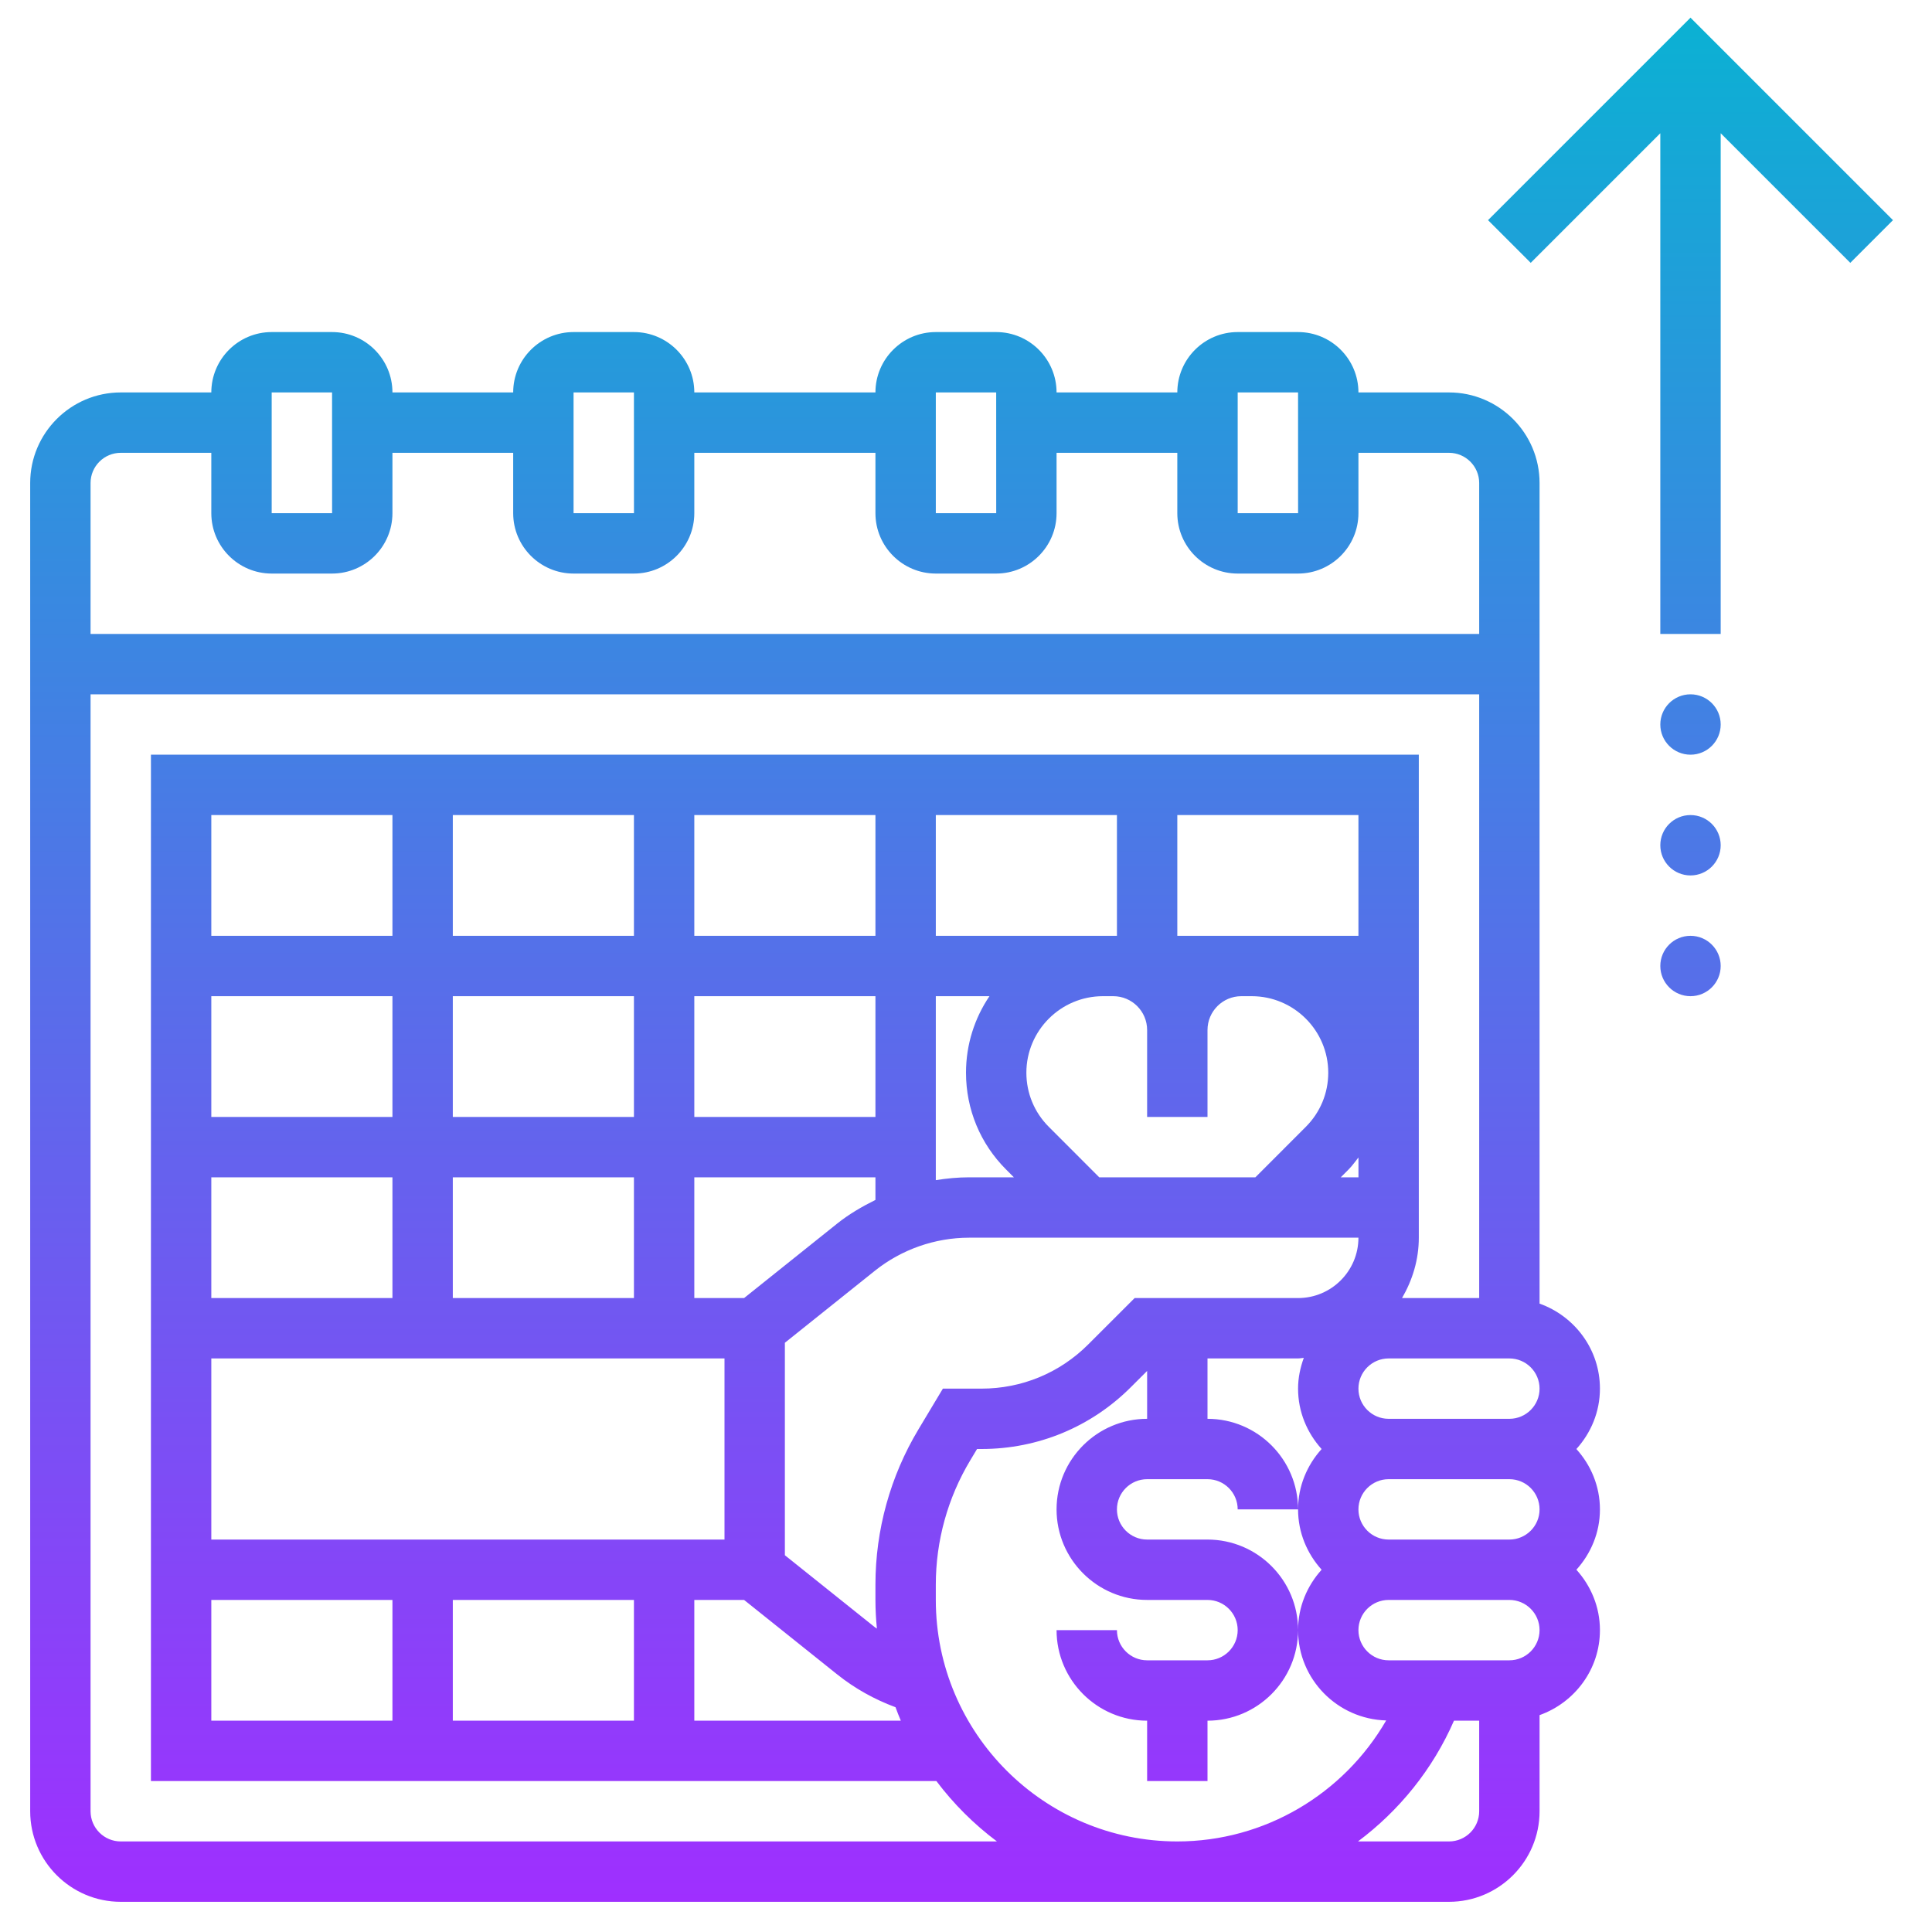 <svg id="Layer_5" enable-background="new 0 0 64 64" height="512" viewBox="0 0 64 64" width="512" xmlns="http://www.w3.org/2000/svg" xmlns:xlink="http://www.w3.org/1999/xlink"><linearGradient id="SVGID_1_" gradientUnits="userSpaceOnUse" x1="31.854" x2="31.854" y1="63" y2=".586"><stop offset="0" stop-color="#9f2fff"/><stop offset="1" stop-color="#0bb1d3"/></linearGradient><path d="m51 43.184v-27.184c0-1.654-1.346-3-3-3h-3c0-1.103-.897-2-2-2h-2c-1.103 0-2 .897-2 2h-4c0-1.103-.897-2-2-2h-2c-1.103 0-2 .897-2 2h-6c0-1.103-.897-2-2-2h-2c-1.103 0-2 .897-2 2h-4c0-1.103-.897-2-2-2h-2c-1.103 0-2 .897-2 2h-3c-1.654 0-3 1.346-3 3v44c0 1.654 1.346 3 3 3h44c1.654 0 3-1.346 3-3v-3.184c1.161-.414 2-1.514 2-2.816 0-.771-.301-1.468-.78-2 .48-.532.78-1.229.78-2s-.301-1.468-.78-2c.48-.532.78-1.229.78-2 0-1.302-.839-2.402-2-2.816zm0 6.816c0 .552-.449 1-1 1h-4c-.551 0-1-.448-1-1s.449-1 1-1h4c.551 0 1 .448 1 1zm-12 11c-4.411 0-8-3.589-8-8v-.507c0-1.45.394-2.873 1.14-4.116l.226-.377h.148c1.871 0 3.628-.729 4.95-2.051l.536-.535v1.586c-1.654 0-3 1.346-3 3s1.346 3 3 3h2c.551 0 1 .448 1 1s-.449 1-1 1h-2c-.551 0-1-.448-1-1h-2c0 1.654 1.346 3 3 3v2h2v-2c1.654 0 3-1.346 3-3s-1.346-3-3-3h-2c-.551 0-1-.448-1-1s.449-1 1-1h2c.551 0 1 .448 1 1h2c0-1.654-1.346-3-3-3v-2h3c.065 0 .126-.016.19-.019-.116.319-.19.66-.19 1.019 0 .771.301 1.468.78 2-.48.532-.78 1.229-.78 2s.301 1.468.78 2c-.48.532-.78 1.229-.78 2 0 1.627 1.303 2.948 2.919 2.992-1.41 2.439-4.03 4.008-6.919 4.008zm4-18h-5.414l-1.536 1.535c-.944.944-2.199 1.465-3.535 1.465h-1.281l-.808 1.348c-.933 1.553-1.426 3.333-1.426 5.145v.507c0 .32.018.636.048.948-.021-.016-.046-.027-.067-.044l-2.981-2.385v-7.038l2.981-2.385c.884-.707 1.993-1.096 3.123-1.096h12.896c0 1.103-.897 2-2 2zm-5-8.879v2.879h2v-2.879c0-.618.503-1.121 1.121-1.121h.343c1.398 0 2.536 1.138 2.536 2.535 0 .677-.264 1.313-.743 1.793l-1.671 1.672h-5.172l-1.671-1.672c-.479-.479-.743-1.116-.743-1.793 0-1.397 1.138-2.535 2.536-2.535h.343c.618 0 1.121.503 1.121 1.121zm-4.671 4.621.257.258h-1.482c-.371 0-.74.036-1.104.094v-6.094h1.777c-.49.724-.777 1.597-.777 2.535 0 1.211.472 2.351 1.329 3.207zm-4.329-1.742h-6v-4h6zm-8 0h-6v-4h6zm0 2v4h-6v-4zm2 0h6v.749c-.446.221-.877.472-1.268.784l-3.083 2.467h-1.649zm21.414 0 .258-.258c.124-.124.221-.265.329-.4v.658zm.586-8h-3.536-.343-2.121v-4h6zm-8 0h-.121-.343-5.536v-4h6zm-8 0h-6v-4h6zm-8 0h-6v-4h6zm-8 0h-6v-4h6zm-6 2h6v4h-6zm0 6h6v4h-6zm0 6h17v6h-17zm0 8h6v4h-6zm8 0h6v4h-6zm8 0h1.649l3.083 2.466c.585.468 1.235.829 1.933 1.088.057.15.112.3.176.446h-6.841zm23-6c-.551 0-1-.448-1-1s.449-1 1-1h4c.551 0 1 .448 1 1s-.449 1-1 1zm-5-34h2l.001 4h-2.001zm-10 0h2l.001 4h-2.001zm-12 0h2l.001 4h-2.001zm-10 0h2l.001 4h-2.001zm-5 2h3v2c0 1.103.897 2 2 2h2c1.103 0 2-.897 2-2v-2h4v2c0 1.103.897 2 2 2h2c1.103 0 2-.897 2-2v-2h6v2c0 1.103.897 2 2 2h2c1.103 0 2-.897 2-2v-2h4v2c0 1.103.897 2 2 2h2c1.103 0 2-.897 2-2v-2h3c.551 0 1 .448 1 1v5h-46v-5c0-.552.449-1 1-1zm0 46c-.551 0-1-.448-1-1v-37h46v20h-2.556c.344-.591.556-1.268.556-2v-16h-42v34h26.019c.571.758 1.246 1.431 2.006 2zm44 0h-3.015c1.365-1.021 2.475-2.385 3.18-4h.835v3c0 .552-.449 1-1 1zm2-6h-4c-.551 0-1-.448-1-1s.449-1 1-1h4c.551 0 1 .448 1 1s-.449 1-1 1zm7-23c0 .552-.448 1-1 1s-1-.448-1-1 .448-1 1-1 1 .448 1 1zm0-4c0 .552-.448 1-1 1s-1-.448-1-1 .448-1 1-1 1 .448 1 1zm0-4c0 .552-.448 1-1 1s-1-.448-1-1 .448-1 1-1 1 .448 1 1zm-1-23.414 6.707 6.707-1.414 1.414-4.293-4.293v16.586h-2v-16.586l-4.293 4.293-1.414-1.414z" fill="url(#SVGID_1_)"/></svg>